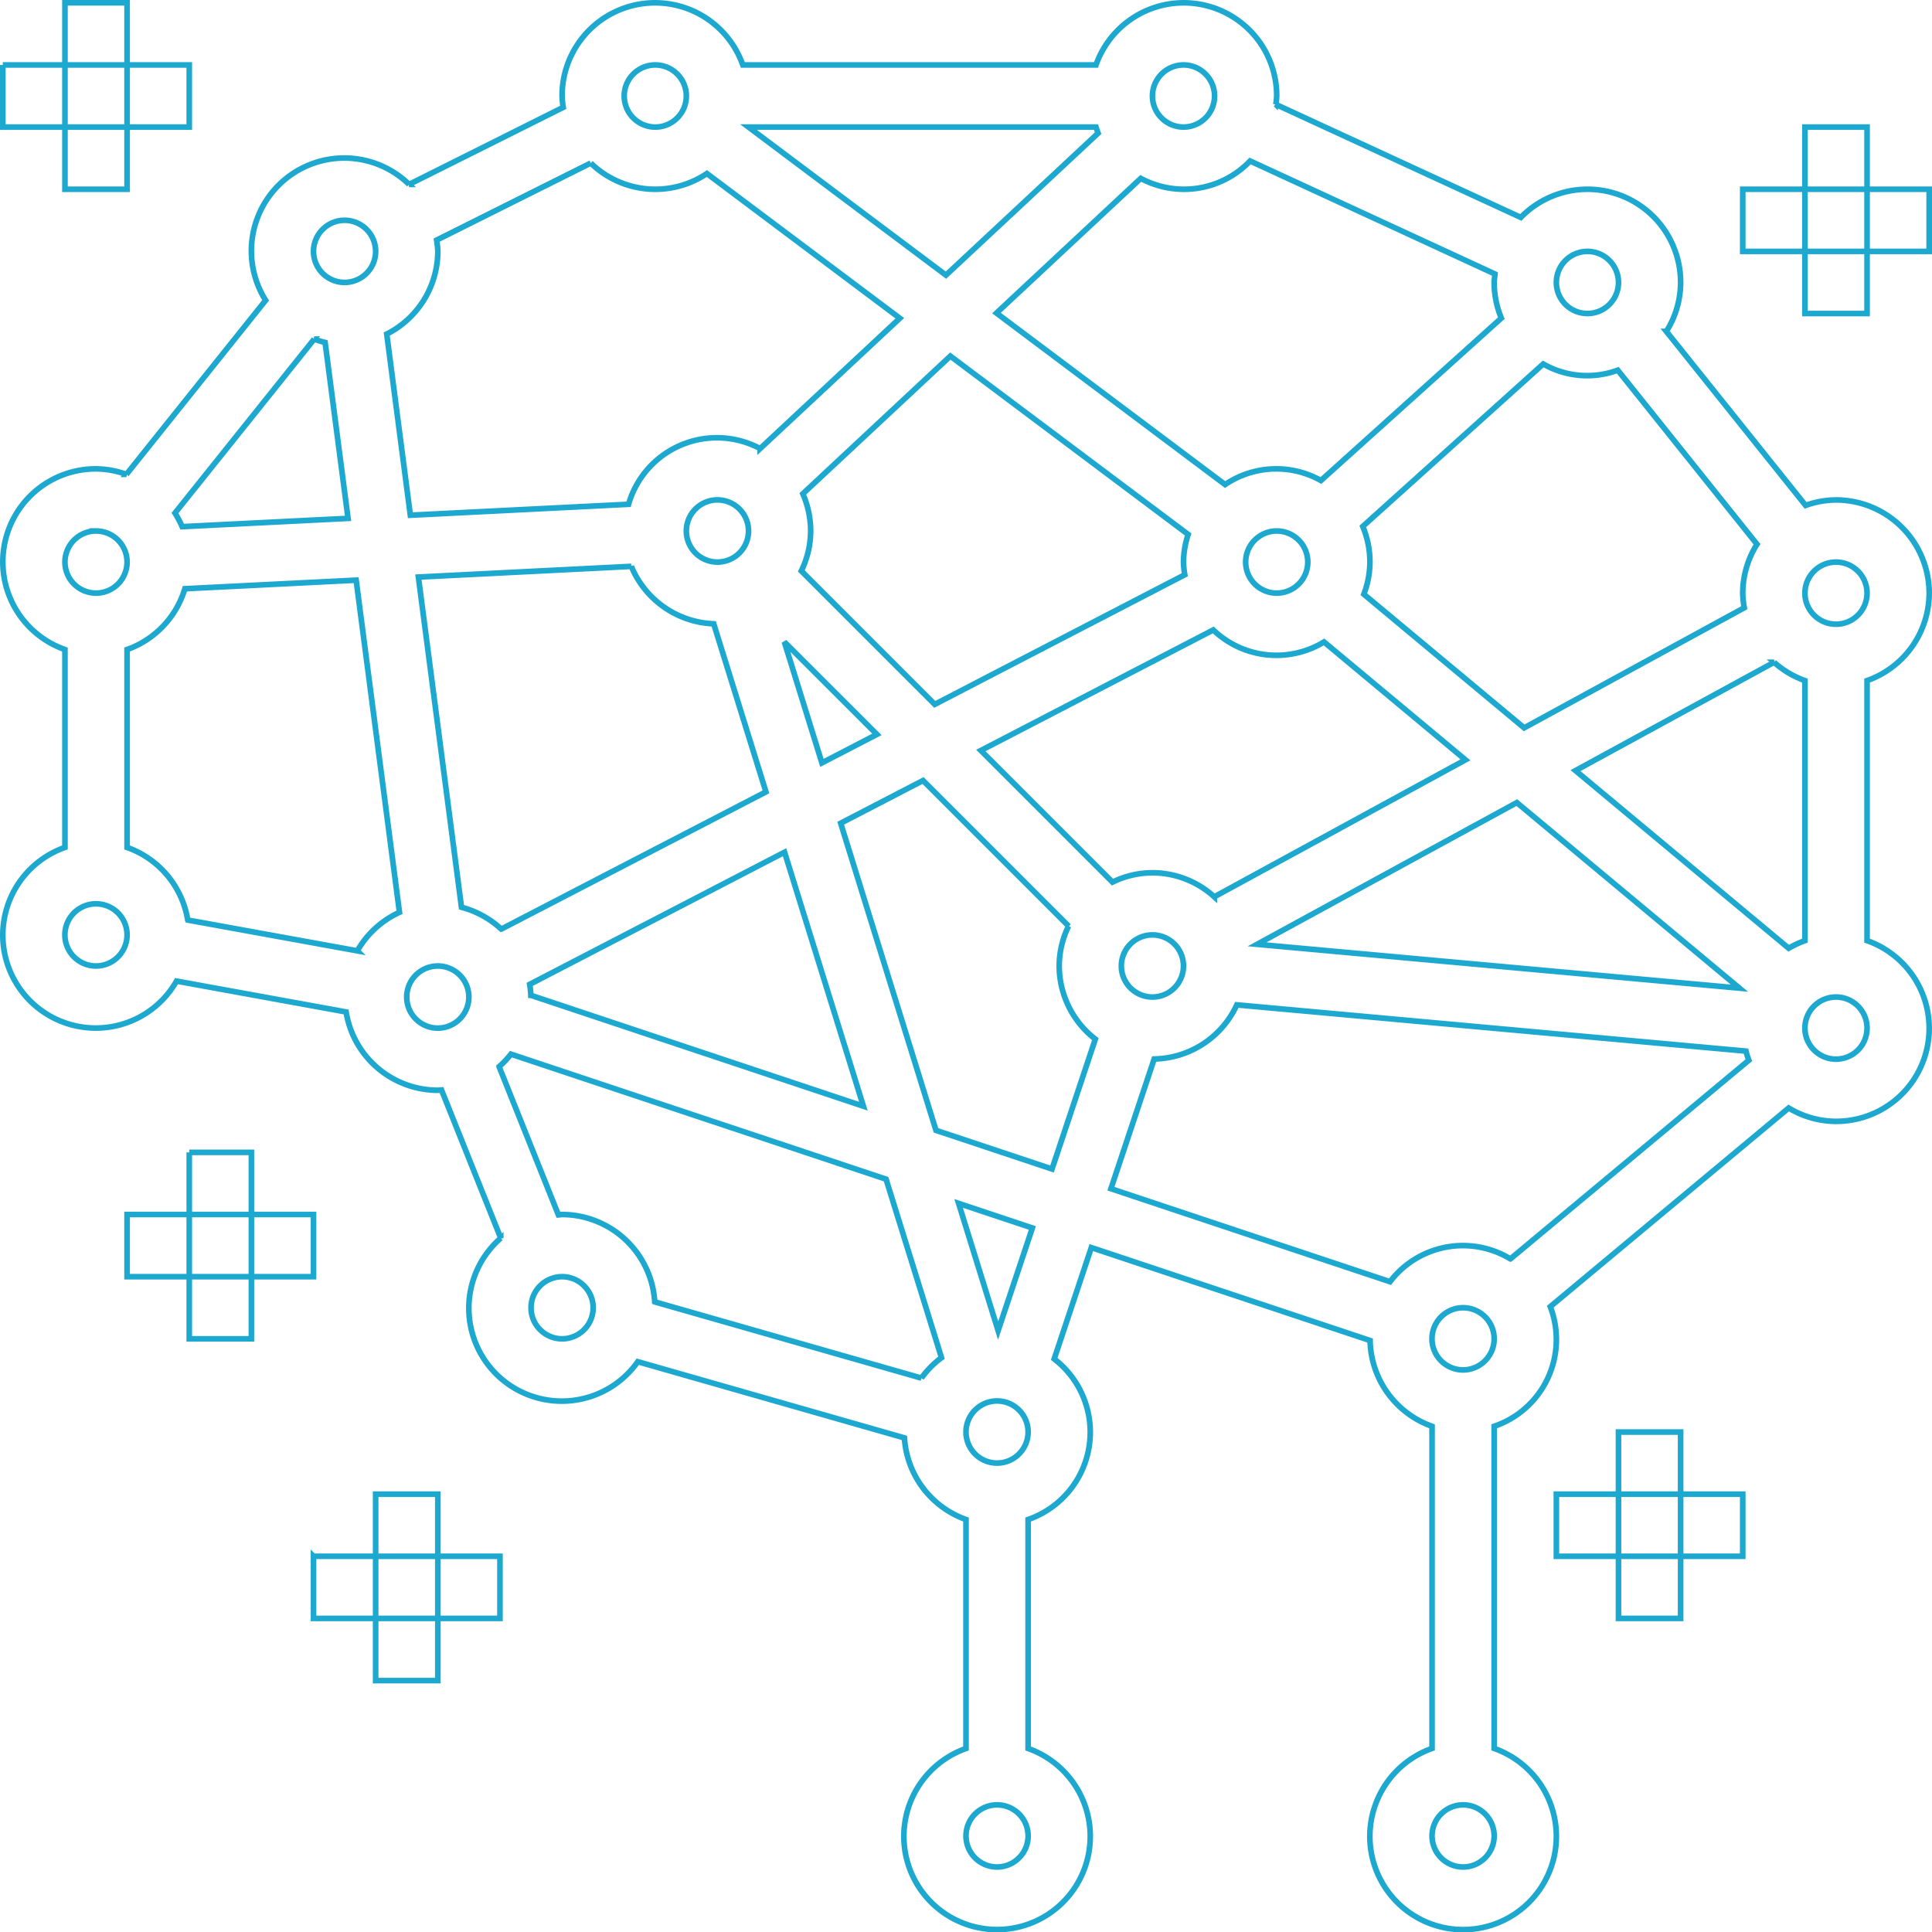 <svg xmlns="http://www.w3.org/2000/svg" width="343" height="343" viewBox="0 0 343 343">
<defs>
    <style>
      .cls-1 {
        fill: none;
        stroke: #1da8cf;
        stroke-width: 1px;
        fill-rule: evenodd;
      }
    </style>
  </defs>
  <path id="Forma_1" data-name="Forma 1" class="cls-1" d="M1351,3659.8a16.561,16.561,0,0,0-16.55-16.54,16.34,16.34,0,0,0-5.39.97l-24.72-30.89a16.371,16.371,0,0,0,2.53-8.7,16.527,16.527,0,0,0-28.37-11.54l-43.49-20.06a14.739,14.739,0,0,0,.15-1.49,16.508,16.508,0,0,0-32.08-5.52h-62.71a16.508,16.508,0,0,0-32.08,5.52,16.89,16.89,0,0,0,.2,2.01l-27.36,13.68a16.488,16.488,0,0,0-25.47,20.58l-24.72,30.9a16.347,16.347,0,0,0-5.39-.98,16.508,16.508,0,0,0-5.52,32.08v35.13a16.5,16.5,0,1,0,19.81,23.73l30.11,5.48a16.527,16.527,0,0,0,16.28,13.9c0.22,0,.43-0.05.65-0.06l10.52,26.31a16.5,16.5,0,1,0,24.33,21.94l47.34,13.53a16.488,16.488,0,0,0,10.93,14.49v40.65a16.545,16.545,0,1,0,11.03,0v-40.65a16.413,16.413,0,0,0,4.63-28.51l6.59-19.77,49.49,16.5a16.523,16.523,0,0,0,11,15.23v57.19a16.555,16.555,0,1,0,11.03,0v-57.19a16.274,16.274,0,0,0,9.96-21.24l42.33-35.27a16.3,16.3,0,0,0,8.39,2.37,16.508,16.508,0,0,0,5.52-32.08v-46.17A16.514,16.514,0,0,0,1351,3659.8Zm-60.68-60.67a5.515,5.515,0,1,1-5.51,5.51A5.523,5.523,0,0,1,1290.32,3599.13Zm-7.84,19.99a15.711,15.711,0,0,0,13.23,1.1l24.72,30.9a16.391,16.391,0,0,0-2.53,8.68,15.911,15.911,0,0,0,.27,2.6l-39.08,21.32L1250.63,3660a16.228,16.228,0,0,0,1.08-5.71,16.479,16.479,0,0,0-1.27-6.33Zm-69.38,90.33a16.249,16.249,0,0,0-7.09,1.66l-23.37-23.37,41.26-21.4a16.227,16.227,0,0,0,19.66,2.13l25.11,20.93-44.59,24.32A16.356,16.356,0,0,0,1213.1,3709.45Zm5.51,16.55a5.515,5.515,0,1,1-5.51-5.52A5.514,5.514,0,0,1,1218.61,3726Zm-83.4-60.75,9.27,29.84-46.99,24.36a16.592,16.592,0,0,0-7.06-3.88l-7.65-58.62,37.8-1.9A16.547,16.547,0,0,0,1135.21,3665.25Zm-4.86-16.48a5.52,5.52,0,1,1,5.52,5.52A5.523,5.523,0,0,1,1130.35,3648.77Zm17.44,57.03,13.99,45.09-59.04-19.69a15.547,15.547,0,0,0-.2-1.94Zm-0.04-37.34,16.43,16.42-9.76,5.06Zm3.01-12.6a16.249,16.249,0,0,0,1.66-7.09,16.491,16.491,0,0,0-1.39-6.6l26.19-24.45,42.22,31.66a16.36,16.36,0,0,0-.83,4.91,16.816,16.816,0,0,0,.23,2.25l-44.39,23.01Zm78.89-1.57a5.515,5.515,0,1,1,5.51,5.51A5.516,5.516,0,0,1,1229.65,3654.29Zm48.14,42.7,39.52,32.94-85.63-7.78Zm-59.18-130.96a5.515,5.515,0,1,1-5.51,5.52A5.525,5.525,0,0,1,1218.61,3566.03Zm-7.58,20.14a16.225,16.225,0,0,0,19.41-3.09l43.48,20.07c-0.04.5-.15,0.98-0.15,1.49a16.529,16.529,0,0,0,1.27,6.34l-32.03,28.83a16.194,16.194,0,0,0-17.01.72l-40.59-30.45Zm-7.95-9.11c0.13,0.36.23,0.74,0.37,1.09l-27.01,25.2-35.05-26.29h61.69Zm-78.24-11.03a5.515,5.515,0,1,1-5.52,5.52A5.516,5.516,0,0,1,1124.84,3566.03Zm-38.61,33.1a16.316,16.316,0,0,0-.21-2l27.36-13.68a16.44,16.44,0,0,0,20.62,1.86l34.25,25.69-24.8,23.14a16.315,16.315,0,0,0-23.36,9.89l-38.74,1.94-4.19-32.16A16.529,16.529,0,0,0,1086.23,3599.13Zm-16.55-5.52a5.515,5.515,0,1,1-5.52,5.52A5.516,5.516,0,0,1,1069.68,3593.61Zm-5.4,21.09a16.132,16.132,0,0,0,1.94.6l4.07,31.23-29.45,1.47a17.39,17.39,0,0,0-1.28-2.41Zm-38.73,34.07a5.515,5.515,0,1,1-5.52,5.52A5.516,5.516,0,0,1,1025.55,3648.77Zm0,77.23a5.52,5.52,0,1,1,5.51-5.52A5.525,5.525,0,0,1,1025.55,3726Zm46.39-2.69-30.11-5.47a16.49,16.49,0,0,0-10.77-12.89v-35.13a16.5,16.5,0,0,0,10.26-10.8l30.41-1.52,7.69,58.97A16.529,16.529,0,0,0,1071.94,3723.31Zm14.29,13.72a5.515,5.515,0,1,1,5.51-5.52A5.525,5.525,0,0,1,1086.23,3737.03Zm22.06,55.16a5.515,5.515,0,1,1,5.52-5.52A5.525,5.525,0,0,1,1108.29,3792.19Zm63.79,6.97-47.34-13.53a16.538,16.538,0,0,0-16.45-15.51c-0.22,0-.43.06-0.65,0.07l-10.53-26.32a15.765,15.765,0,0,0,2.1-2.22l66.6,22.2,9.84,31.69A16.565,16.565,0,0,0,1172.08,3799.16Zm13.44,86.8a5.515,5.515,0,1,1,5.51-5.51A5.523,5.523,0,0,1,1185.52,3885.96Zm0-71.71a5.515,5.515,0,1,1,5.51-5.51A5.523,5.523,0,0,1,1185.52,3814.25Zm0.18-23.52-7.01-22.58,13.09,4.36Zm9.57-28.69-20.6-6.86-16.92-54.53,14.62-7.58,25.84,25.84a16.249,16.249,0,0,0-1.66,7.09,16.475,16.475,0,0,0,6.41,12.98Zm72.99,123.92a5.515,5.515,0,1,1,5.51-5.51A5.523,5.523,0,0,1,1268.26,3885.96Zm0-88.25a5.52,5.52,0,1,1,5.51-5.52A5.531,5.531,0,0,1,1268.26,3797.71Zm8.39-19.71a16.255,16.255,0,0,0-21.37,4.05l-49.55-16.51,7.68-23.03a16.5,16.5,0,0,0,14.67-9.61l90.39,8.21a15.217,15.217,0,0,0,.51,1.62Zm11.56-86.69,35.25-19.23a16.494,16.494,0,0,0,5.48,3.25v46.17a16.454,16.454,0,0,0-2.88,1.35Zm46.24,51.23a5.515,5.515,0,1,1,5.52-5.51A5.514,5.514,0,0,1,1334.45,3742.54Zm0-77.22a5.515,5.515,0,1,1,5.52-5.52A5.516,5.516,0,0,1,1334.45,3665.32ZM1020.03,3555h11.03v11.03h-11.03V3555Zm0,22.06h11.03v11.04h-11.03v-11.04Zm11.03-11.03h11.04v11.03h-11.04v-11.03Zm-22.06,0h11.03v11.03H1009v-11.03Zm286.84,242.71h11.03v11.03h-11.03v-11.03Zm0,22.06h11.03v11.03h-11.03V3830.8Zm11.03-11.03h11.03v11.03h-11.03v-11.03Zm-22.06,0h11.03v11.03h-11.03v-11.03Zm44.13-242.71h11.03v11.04h-11.03v-11.04Zm0,22.07h11.03v11.03h-11.03v-11.03Zm11.03-11.03H1351v11.03h-11.03V3588.1Zm-22.07,0h11.04v11.03H1317.9V3588.1Zm-242.71,231.67h11.04v11.03h-11.04v-11.03Zm0,22.06h11.04v11.04h-11.04v-11.04Zm11.04-11.03h11.03v11.03h-11.03V3830.8Zm-22.07,0h11.03v11.03h-11.03V3830.8Zm-22.06-71.71h11.03v11.03H1042.1v-11.03Zm0,22.07h11.03v11.03H1042.1v-11.03Zm11.03-11.04h11.03v11.04h-11.03v-11.04Zm-22.07,0h11.04v11.04h-11.04v-11.04Z" transform="translate(-1008.5 -3554.5)"/>
</svg>
